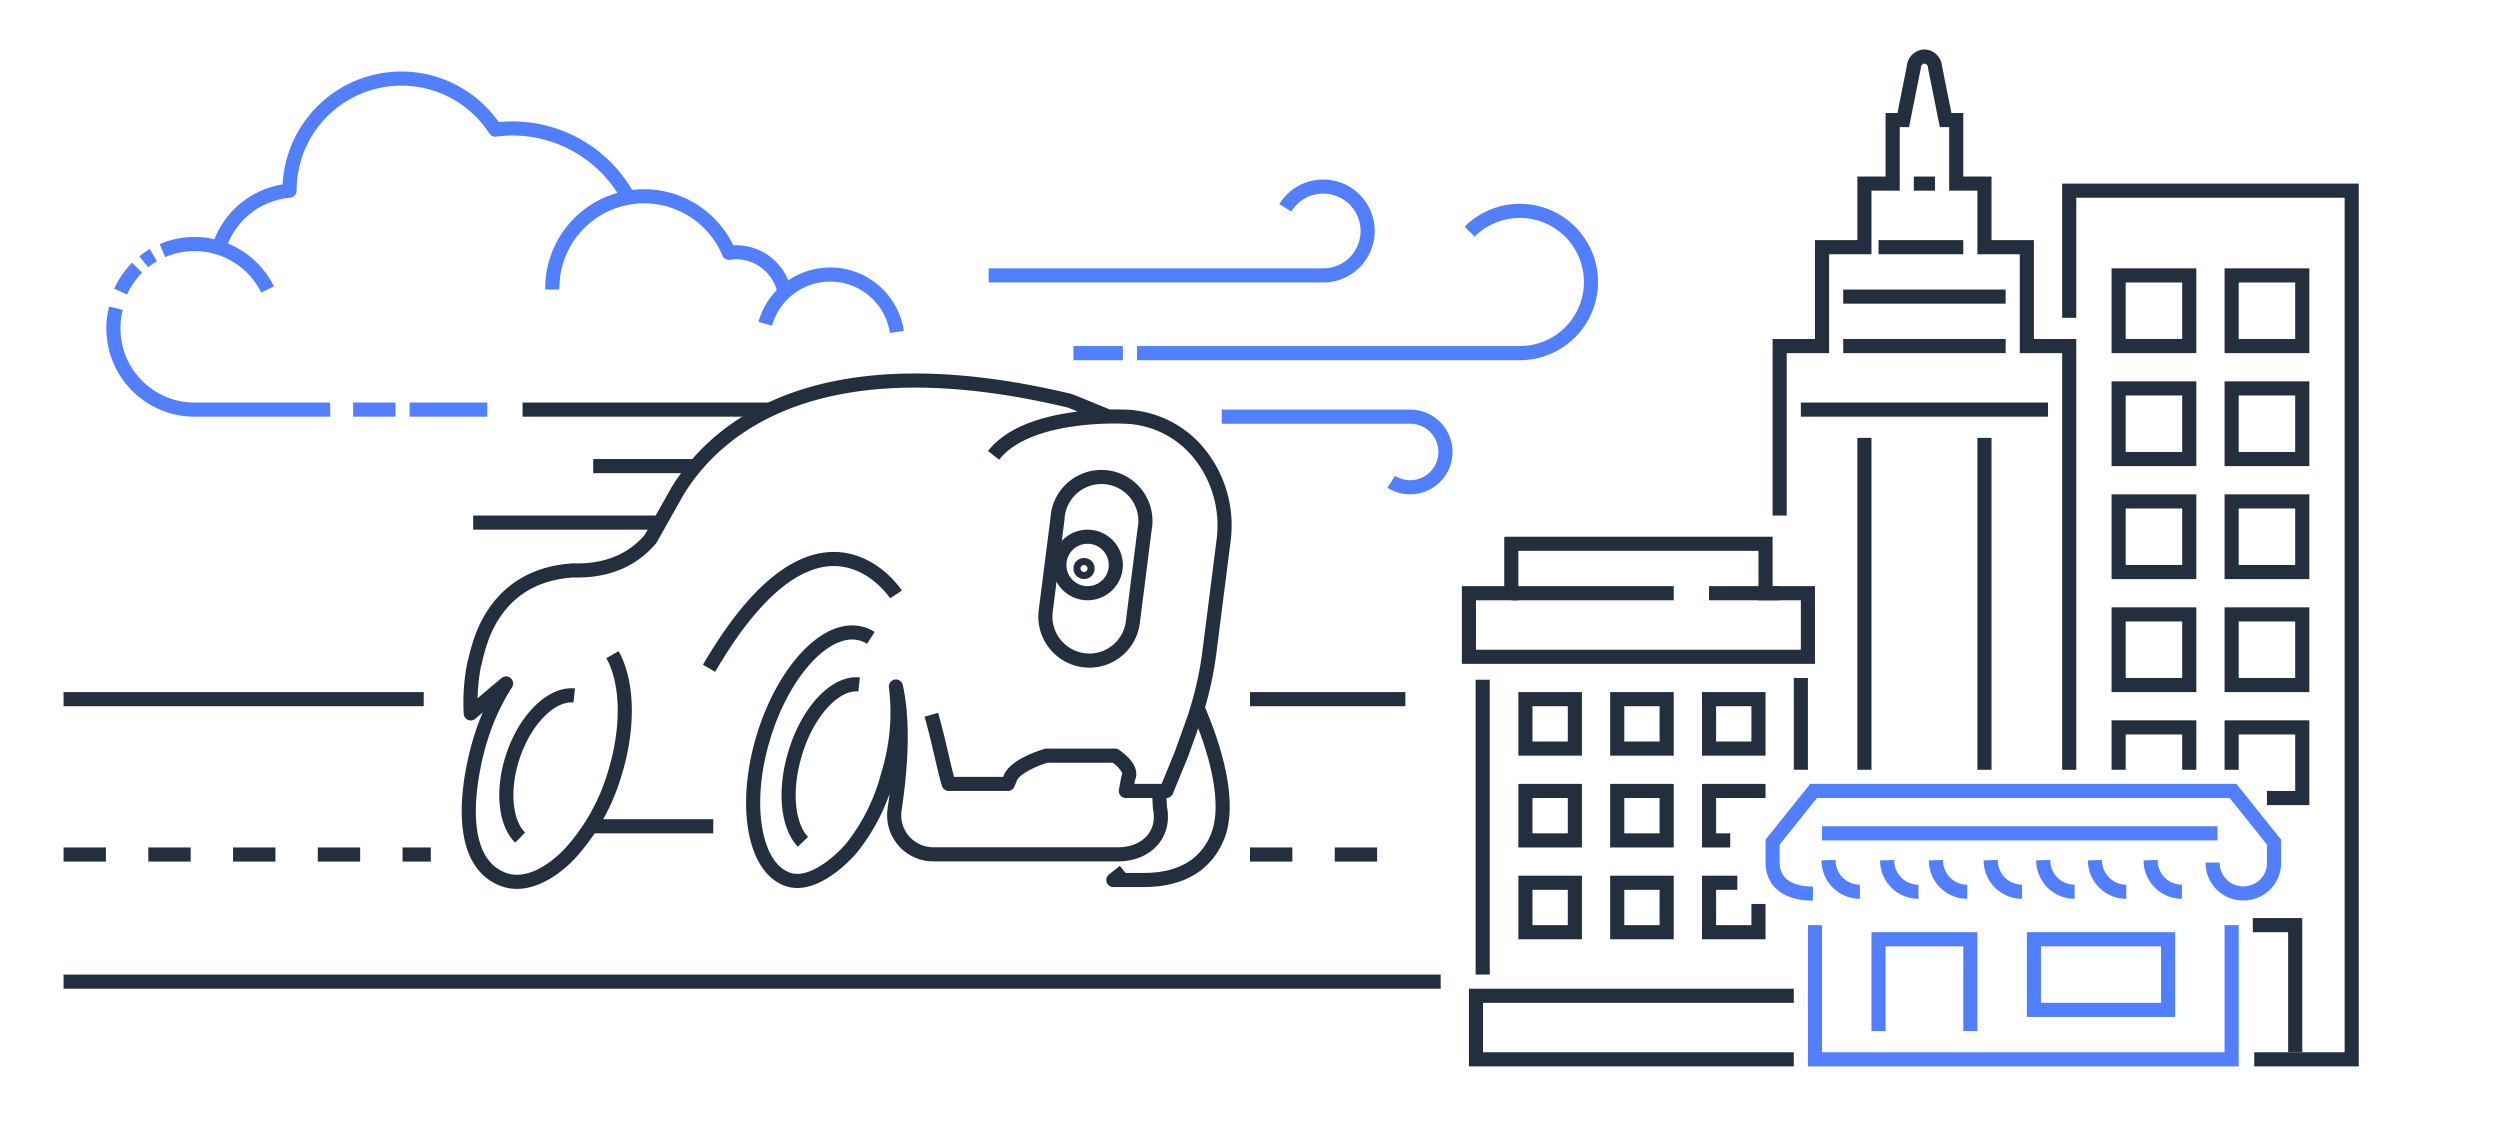 <svg id="Layer_1" data-name="Layer 1" xmlns="http://www.w3.org/2000/svg" width="354" height="160" viewBox="0 0 354 160"><title>DeepRacer_VirtualRaces-Generic</title><line x1="9" y1="139" x2="204" y2="139" style="fill:none;stroke:#232f3e;stroke-miterlimit:10;stroke-width:2px"/><line x1="177" y1="121" x2="201" y2="121" style="fill:none;stroke:#232f3e;stroke-miterlimit:10;stroke-width:2px;stroke-dasharray:6,6"/><line x1="9" y1="121" x2="61" y2="121" style="fill:none;stroke:#232f3e;stroke-miterlimit:10;stroke-width:2px;stroke-dasharray:6,6"/><line x1="9" y1="99" x2="60" y2="99" style="fill:none;stroke:#232f3e;stroke-miterlimit:10;stroke-width:2px"/><line x1="177" y1="99" x2="199" y2="99" style="fill:none;stroke:#232f3e;stroke-miterlimit:10;stroke-width:2px"/><circle cx="153.5" cy="80.5" r="0.5" style="fill:none;stroke:#232f3e;stroke-linejoin:round;stroke-width:2px"/><line x1="109" y1="58" x2="74" y2="58" style="fill:none;stroke:#232f3e;stroke-miterlimit:10;stroke-width:2px"/><line x1="99" y1="66" x2="84" y2="66" style="fill:none;stroke:#232f3e;stroke-miterlimit:10;stroke-width:2px"/><line x1="93" y1="74" x2="67" y2="74" style="fill:none;stroke:#232f3e;stroke-miterlimit:10;stroke-width:2px"/><path d="M123.31,90.33a5,5,0,0,0-1.27-.58c-4.88-1.44-11.14,5.2-14,14.83s-1.17,18.6,3.72,20c3.09.91,6.84-2.24,8.74-4.4a27.69,27.69,0,0,0,5.23-10.42,29.61,29.61,0,0,0,1.13-12.55c.86,3.91,1,9.48-.18,17.38a5.53,5.53,0,0,0,5.45,6.38h26.23c3.91,0,6.7-2.79,5.88-6.62l-.14-2.91M157,59l-5.48-2.24C112.91,47.51,100,63,96,69.43l-3.88,6.88c-2,2.37-5.35,4.62-10.93,4.46-7.31.45-11,4.64-12.81,9.1a26,26,0,0,0-1.15,3.95l-.06.1a28.13,28.13,0,0,0-.51,7.1c1.83-1.57,3.5-3,5-4.24a31.87,31.87,0,0,0-3.57,7.71c-1.66,5.32-3.91,17.27,3.09,20,3.44,1.35,7.17-1.17,9.45-3.55A29,29,0,0,0,87,109.7c2.12-6.78,1.87-13.22-.28-17m45.16,8.51c1.19,4.22,1.9,8.11,2.46,9.75a1.86,1.86,0,0,1,0-.22V111h8.38l.41-1c1-1.85,5.06-3,5.06-3h9.7s2.65,1.74,1.87,3.16l-.34,1.84h5.73l2.1-5.11,1.5-4.16a49.11,49.11,0,0,0,2.5-10.38l2-15.74A16.22,16.22,0,0,0,170,64.46,14.08,14.08,0,0,0,159.29,59l-.14,0s-13.63-.74-18.46,5.48m-59.38,34c-3.25-.34-7.07,3.48-8.78,8.93-1.47,4.7-.93,9.17,1.12,11.2m48-21.69c-3.37-.37-7.33,3.85-9.1,9.89-1.54,5.2-1,10.15,1.15,12.39M162.07,75,160.41,88.1a6.21,6.21,0,0,1-6,5.44h-.16a6.24,6.24,0,0,1-6.18-7l1.67-13.08A6.23,6.23,0,1,1,162.07,75Z" style="fill:none;stroke:#232f3e;stroke-linejoin:round;stroke-width:2px"/><path d="M159.19,123.38l-1.54,1.23s2,0,4.31,0c5.72,0,8.9-2.49,10.39-6,2.08-4.91-.38-12.91-2.82-18.47" style="fill:none;stroke:#232f3e;stroke-linejoin:round;stroke-width:2px"/><path d="M126.88,84.17S116.14,67.62,100.4,94.63" style="fill:none;stroke:#232f3e;stroke-linejoin:round;stroke-width:2px"/><line x1="84" y1="117" x2="101" y2="117" style="fill:none;stroke:#232f3e;stroke-linejoin:round;stroke-width:2px"/><circle cx="154" cy="80" r="4" style="fill:none;stroke:#232f3e;stroke-linejoin:round;stroke-width:2px"/><path d="M293,109V49h-6V35h-6V26h-4V17h-1.5L274,9.5A1.58,1.58,0,0,0,272.5,8h0A1.58,1.58,0,0,0,271,9.5L269.5,17H268v9h-4v9h-6V49h-6V73" style="fill:none;stroke:#232f3e;stroke-miterlimit:10;stroke-width:2px"/><line x1="255" y1="96" x2="255" y2="109" style="fill:none;stroke:#232f3e;stroke-miterlimit:10;stroke-width:2px"/><line x1="209.95" y1="138" x2="209.95" y2="96.25" style="fill:none;stroke:#232f3e;stroke-miterlimit:10;stroke-width:2px"/><rect x="216" y="99" width="7" height="7" style="fill:none;stroke:#232f3e;stroke-miterlimit:10;stroke-width:2px"/><rect x="242" y="99" width="7" height="7" style="fill:none;stroke:#232f3e;stroke-miterlimit:10;stroke-width:2px"/><rect x="229" y="99" width="7" height="7" style="fill:none;stroke:#232f3e;stroke-miterlimit:10;stroke-width:2px"/><rect x="216" y="125" width="7" height="7" style="fill:none;stroke:#232f3e;stroke-miterlimit:10;stroke-width:2px"/><rect x="229" y="125" width="7" height="7" style="fill:none;stroke:#232f3e;stroke-miterlimit:10;stroke-width:2px"/><rect x="216" y="112" width="7" height="7" style="fill:none;stroke:#232f3e;stroke-miterlimit:10;stroke-width:2px"/><rect x="229" y="112" width="7" height="7" style="fill:none;stroke:#232f3e;stroke-miterlimit:10;stroke-width:2px"/><polyline points="245 119 242 119 242 112 250 112" style="fill:none;stroke:#232f3e;stroke-miterlimit:10;stroke-width:2px"/><polyline points="249 128 249 132 242 132 242 125 246 125" style="fill:none;stroke:#232f3e;stroke-miterlimit:10;stroke-width:2px"/><polygon points="250 84 250 77 214 77 214 84 208 84 208 93 256 93 256 84 250 84" style="fill:none;stroke:#232f3e;stroke-miterlimit:10;stroke-width:2px"/><line x1="242" y1="84" x2="252" y2="84" style="fill:none;stroke:#232f3e;stroke-miterlimit:10;stroke-width:2px"/><line x1="214" y1="84" x2="237" y2="84" style="fill:none;stroke:#232f3e;stroke-miterlimit:10;stroke-width:2px"/><polyline points="254 150 209 150 209 141 254 141" style="fill:none;stroke:#232f3e;stroke-miterlimit:10;stroke-width:2px"/><line x1="264" y1="62" x2="264" y2="109" style="fill:none;stroke:#232f3e;stroke-miterlimit:10;stroke-width:2px"/><line x1="281" y1="62" x2="281" y2="109" style="fill:none;stroke:#232f3e;stroke-miterlimit:10;stroke-width:2px"/><line x1="255" y1="58" x2="290" y2="58" style="fill:none;stroke:#232f3e;stroke-miterlimit:10;stroke-width:2px"/><line x1="261" y1="42" x2="284" y2="42" style="fill:none;stroke:#232f3e;stroke-miterlimit:10;stroke-width:2px"/><line x1="266" y1="35" x2="278" y2="35" style="fill:none;stroke:#232f3e;stroke-miterlimit:10;stroke-width:2px"/><line x1="271" y1="26" x2="274" y2="26" style="fill:none;stroke:#232f3e;stroke-miterlimit:10;stroke-width:2px"/><line x1="261" y1="49" x2="284" y2="49" style="fill:none;stroke:#232f3e;stroke-miterlimit:10;stroke-width:2px"/><path d="M257,131v19h59V131" style="fill:none;stroke:#527fff;stroke-miterlimit:10;stroke-width:2px"/><path d="M296.65,122.35a4.41,4.41,0,0,0,0-.52h0a4.43,4.43,0,0,0,4.43,4.44" style="fill:none;stroke:#527fff;stroke-miterlimit:10;stroke-width:2px"/><path d="M289.33,122.35a4.41,4.41,0,0,0,0-.52h0a4.43,4.43,0,0,0,4.43,4.44" style="fill:none;stroke:#527fff;stroke-miterlimit:10;stroke-width:2px"/><path d="M281.89,122.35a4.41,4.41,0,0,0,0-.52h0a4.43,4.43,0,0,0,4.43,4.44" style="fill:none;stroke:#527fff;stroke-miterlimit:10;stroke-width:2px"/><path d="M274.13,122.35a4.41,4.41,0,0,0,0-.52h0a4.43,4.43,0,0,0,4.43,4.44" style="fill:none;stroke:#527fff;stroke-miterlimit:10;stroke-width:2px"/><path d="M267.22,122.35a4.41,4.41,0,0,0,0-.52h0a4.43,4.43,0,0,0,4.43,4.44" style="fill:none;stroke:#527fff;stroke-miterlimit:10;stroke-width:2px"/><path d="M258.92,122.35a4.41,4.41,0,0,0,0-.52h0a4.44,4.44,0,0,0,4.44,4.44" style="fill:none;stroke:#527fff;stroke-miterlimit:10;stroke-width:2px"/><path d="M304.53,122.35a4.41,4.41,0,0,0,0-.52h0a4.43,4.43,0,0,0,4.43,4.44" style="fill:none;stroke:#527fff;stroke-miterlimit:10;stroke-width:2px"/><path d="M313.31,122.14a4.33,4.33,0,0,0,5.61,4.18,4.26,4.26,0,0,0,3.08-4.16v-.06h0v-2.86L316.2,112H256.8l-5.8,7.24v2.86c0,2.45,1.63,4.43,5.71,4.43" style="fill:none;stroke:#527fff;stroke-miterlimit:10;stroke-width:2px"/><line x1="258" y1="118" x2="314" y2="118" style="fill:none;stroke:#527fff;stroke-miterlimit:10;stroke-width:2px"/><polyline points="266 146 266 133 279 133 279 146" style="fill:none;stroke:#527fff;stroke-miterlimit:10;stroke-width:2px"/><rect x="288" y="133" width="19" height="10" style="fill:none;stroke:#527fff;stroke-miterlimit:10;stroke-width:2px"/><polyline points="293 45 293 27 333 27 333 150 319.2 150" style="fill:none;stroke:#232f3e;stroke-miterlimit:10;stroke-width:2px"/><rect x="300" y="39" width="10" height="10" style="fill:none;stroke:#232f3e;stroke-miterlimit:10;stroke-width:2px"/><rect x="316" y="39" width="10" height="10" style="fill:none;stroke:#232f3e;stroke-miterlimit:10;stroke-width:2px"/><rect x="300" y="55" width="10" height="10" style="fill:none;stroke:#232f3e;stroke-miterlimit:10;stroke-width:2px"/><rect x="316" y="55" width="10" height="10" style="fill:none;stroke:#232f3e;stroke-miterlimit:10;stroke-width:2px"/><rect x="300" y="71" width="10" height="10" style="fill:none;stroke:#232f3e;stroke-miterlimit:10;stroke-width:2px"/><rect x="316" y="71" width="10" height="10" style="fill:none;stroke:#232f3e;stroke-miterlimit:10;stroke-width:2px"/><rect x="300" y="87" width="10" height="10" style="fill:none;stroke:#232f3e;stroke-miterlimit:10;stroke-width:2px"/><rect x="316" y="87" width="10" height="10" style="fill:none;stroke:#232f3e;stroke-miterlimit:10;stroke-width:2px"/><polyline points="310 109 310 103 300 103 300 109" style="fill:none;stroke:#232f3e;stroke-miterlimit:10;stroke-width:2px"/><polyline points="321 113 326 113 326 103 316 103 316 109" style="fill:none;stroke:#232f3e;stroke-miterlimit:10;stroke-width:2px"/><polyline points="325 149 325 131 319 131" style="fill:none;stroke:#232f3e;stroke-miterlimit:10;stroke-width:2px"/><path d="M182,29.43A6.29,6.29,0,1,1,187.4,39H140" style="fill:none;stroke:#527fff;stroke-miterlimit:10;stroke-width:2px"/><path d="M208.1,32.8A10.07,10.07,0,1,1,215.22,50H161" style="fill:none;stroke:#527fff;stroke-miterlimit:10;stroke-width:2px"/><path d="M197,68.22A5,5,0,1,0,199.84,59H173" style="fill:none;stroke:#527fff;stroke-miterlimit:10;stroke-width:2px"/><path d="M127,47a9.55,9.55,0,0,0-18.64-1.15" style="fill:none;stroke:#527fff;stroke-linejoin:round;stroke-width:2px"/><path d="M16.42,43.64A11.5,11.5,0,0,0,27.9,58H46.75" style="fill:none;stroke:#527fff;stroke-linejoin:round;stroke-width:2px"/><path d="M19.42,37.91a11.5,11.5,0,0,0-2.34,3.38" style="fill:none;stroke:#527fff;stroke-linejoin:round;stroke-width:2px"/><path d="M21.72,36.13a10.79,10.79,0,0,0-1.37.95" style="fill:none;stroke:#527fff;stroke-linejoin:round;stroke-width:2px"/><path d="M37.89,41A11.52,11.52,0,0,0,23,35.49" style="fill:none;stroke:#527fff;stroke-linejoin:round;stroke-width:2px"/><path d="M89.05,28.11a18.69,18.69,0,0,0-16.51-9.92,19.13,19.13,0,0,0-2.41.16A15.84,15.84,0,0,0,41,26.93V27a11.5,11.5,0,0,0-10,8.08" style="fill:none;stroke:#527fff;stroke-linejoin:round;stroke-width:2px"/><path d="M78.21,41a13,13,0,0,1,25-5.2,6.8,6.8,0,0,1,1-.08A7,7,0,0,1,111,41" style="fill:none;stroke:#527fff;stroke-linejoin:round;stroke-width:2px"/><line x1="50" y1="58" x2="56" y2="58" style="fill:none;stroke:#527fff;stroke-linejoin:round;stroke-width:2px"/><line x1="58" y1="58" x2="69" y2="58" style="fill:none;stroke:#527fff;stroke-linejoin:round;stroke-width:2px"/><line x1="159" y1="50" x2="152" y2="50" style="fill:none;stroke:#527fff;stroke-linejoin:round;stroke-width:2px"/></svg>